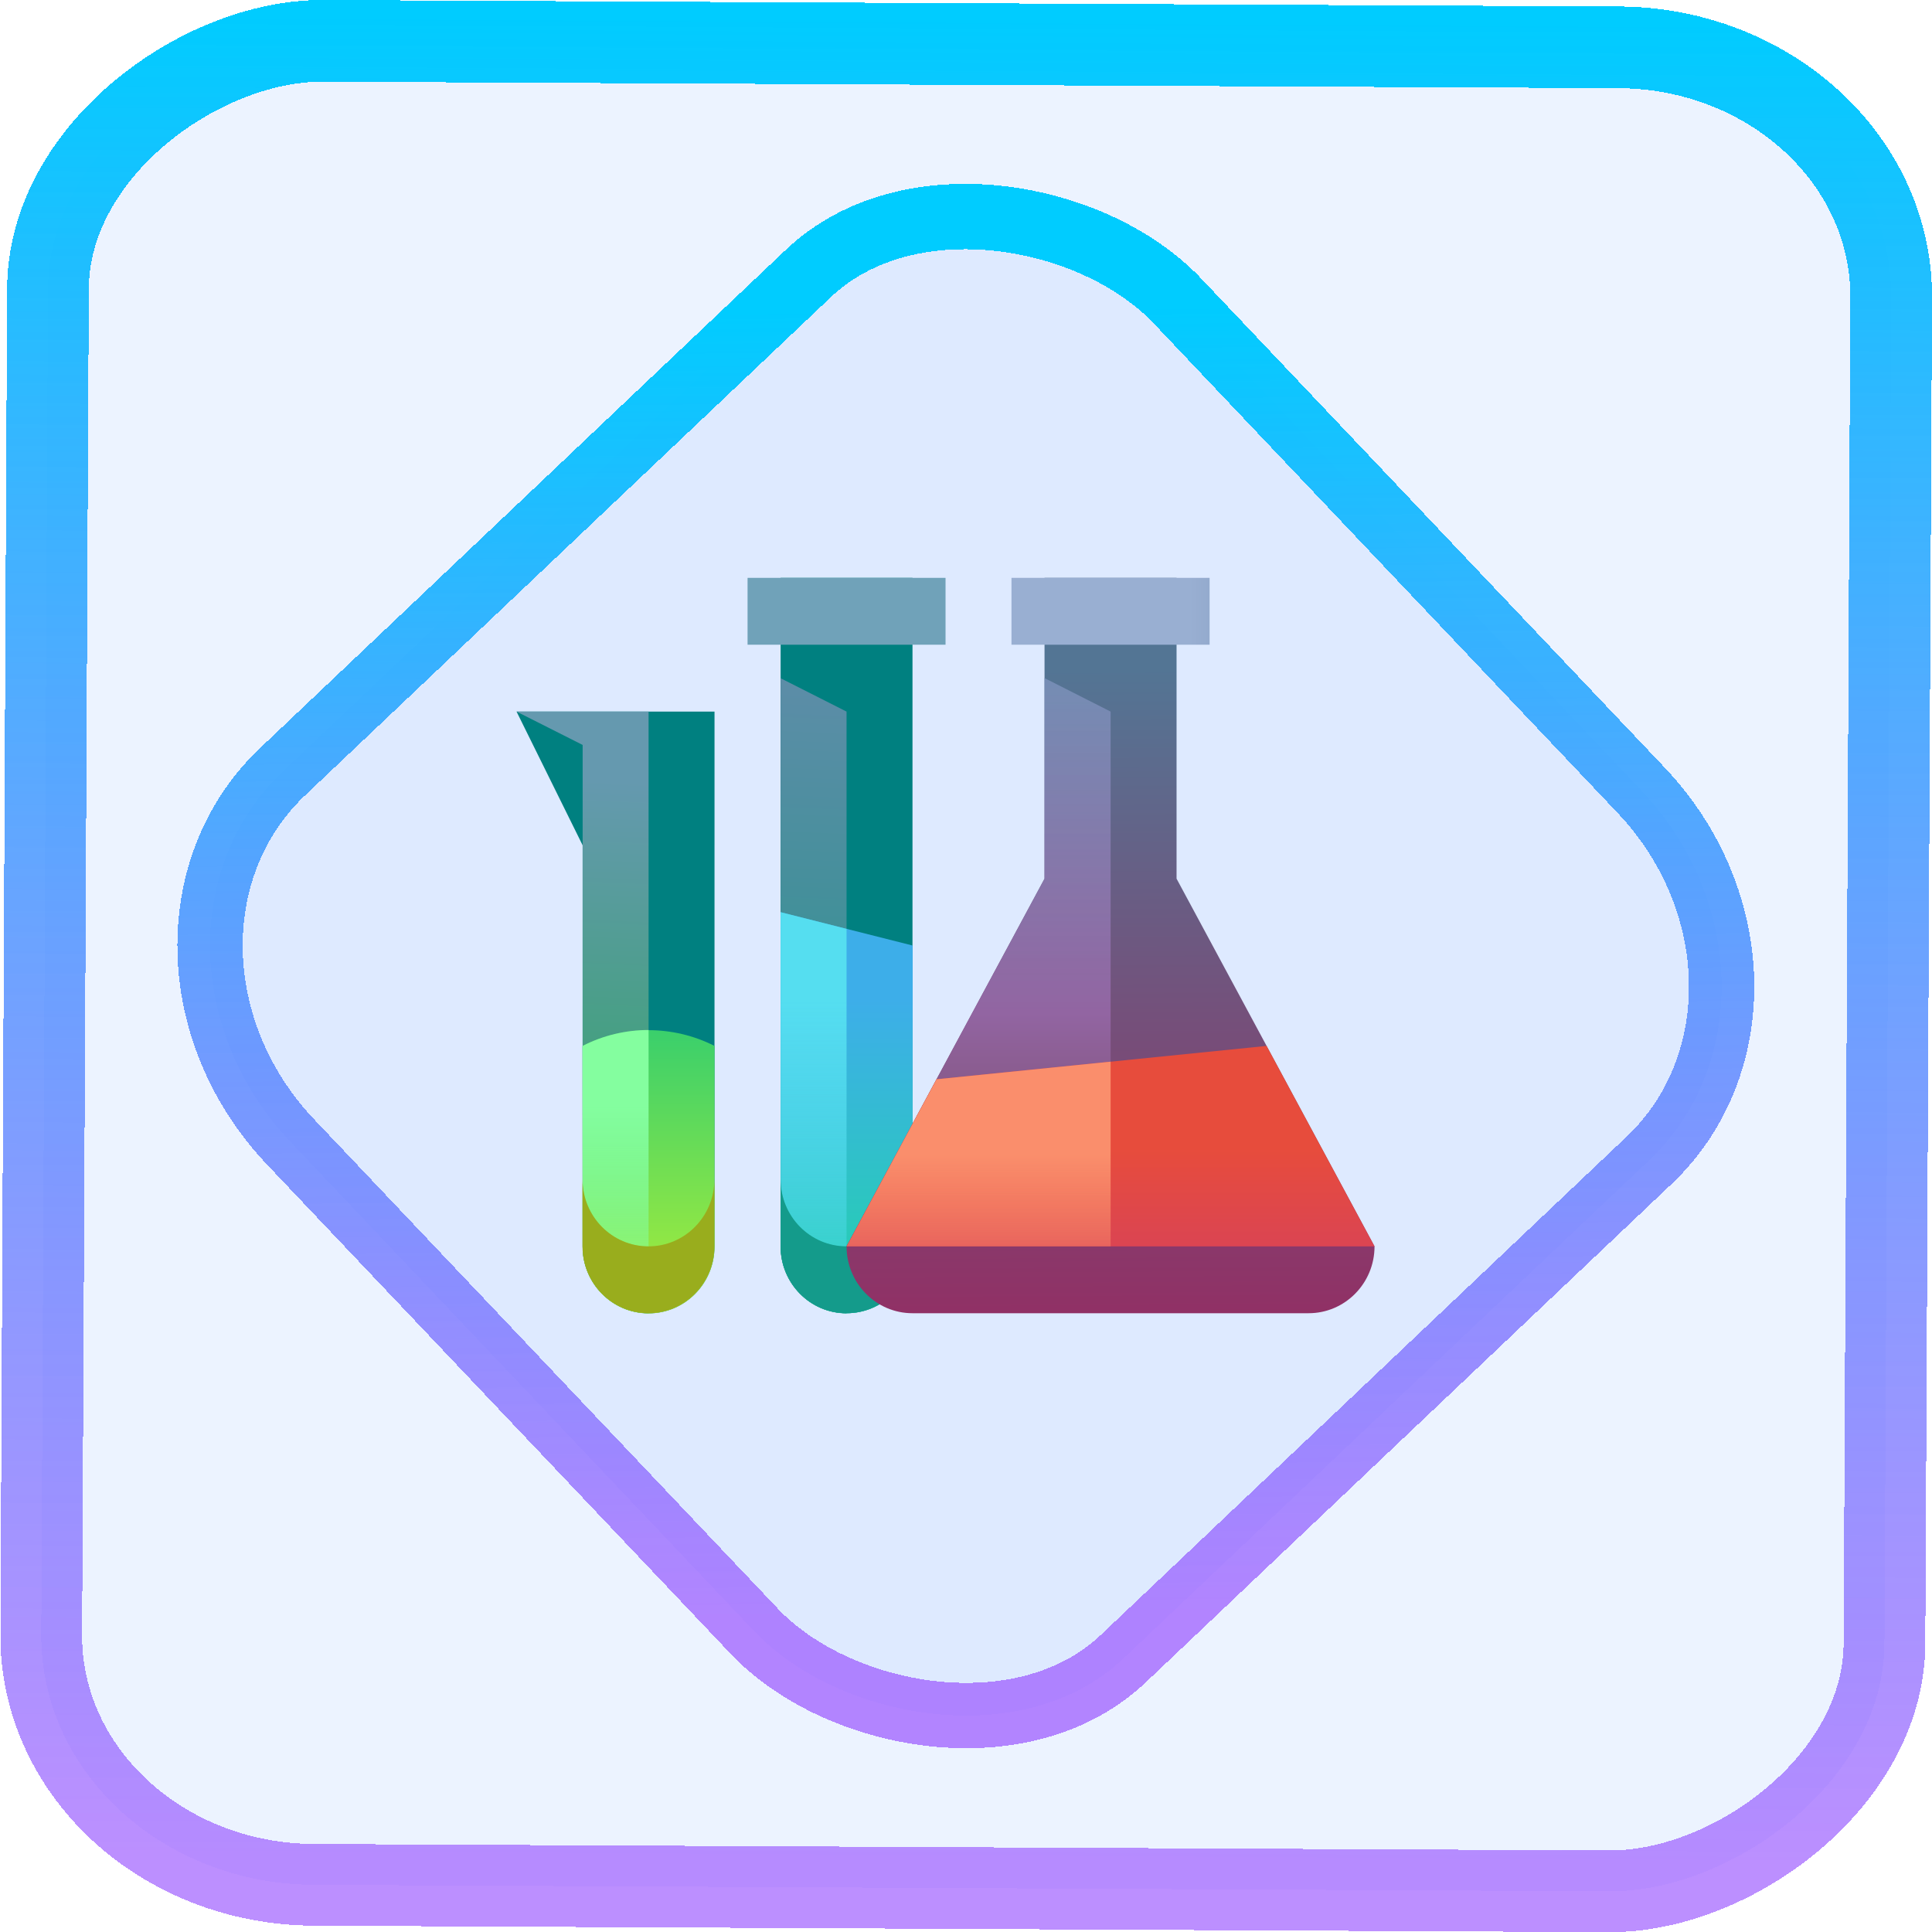 <?xml version="1.0" encoding="UTF-8" standalone="no"?>
<svg
   xmlns:dc="http://purl.org/dc/elements/1.1/"
   xmlns:cc="http://creativecommons.org/ns#"
   xmlns:rdf="http://www.w3.org/1999/02/22-rdf-syntax-ns#"
   xmlns:svg="http://www.w3.org/2000/svg"
   xmlns="http://www.w3.org/2000/svg"
   xmlns:xlink="http://www.w3.org/1999/xlink"
   xmlns:sodipodi="http://sodipodi.sourceforge.net/DTD/sodipodi-0.dtd"
   xmlns:inkscape="http://www.inkscape.org/namespaces/inkscape"
   width="47.286"
   height="47.286"
   version="1.1"
   viewBox="0 0 12.511 12.511"
   id="svg12"
   sodipodi:docname="kdesrc-build.svg"
   inkscape:version="1.0.1 (3bc2e813f5, 2020-09-07)">
  <style
     id="style930"></style>
  <defs
     id="defs16">
    <linearGradient
       id="linearGradient944"
       inkscape:collect="always">
      <stop
         style="stop-color:#9955ff;stop-opacity:0.658"
         offset="0"
         id="stop940" />
      <stop
         style="stop-color:#00ccff;stop-opacity:1"
         offset="1"
         id="stop942" />
    </linearGradient>
    <linearGradient
       id="c"
       y1="523.8"
       x1="403.57"
       y2="536.8"
       x2="416.57"
       gradientUnits="userSpaceOnUse"
       gradientTransform="matrix(0.345,0,0,0.345,-134.804,-174.633)"
       xlink:href="#c-3">
      <stop
         stop-color="#292c2f"
         id="stop1568" />
      <stop
         offset="1"
         stop-opacity="0"
         id="stop1570" />
    </linearGradient>
    <linearGradient
       xlink:href="#b-2"
       id="linearGradient4189"
       x1="14.369"
       y1="22.522"
       x2="26.522"
       y2="22.522"
       gradientUnits="userSpaceOnUse" />
    <linearGradient
       x1="36"
       gradientUnits="userSpaceOnUse"
       x2="14"
       y2="12"
       y1="44"
       id="b-2">
      <stop
         style="stop-color:#bfc9c9;stop-opacity:1"
         stop-color="#536161"
         id="stop1579" />
      <stop
         style="stop-color:#fbfbfb;stop-opacity:1"
         stop-color="#f4f5f5"
         offset="1"
         id="stop1581" />
    </linearGradient>
    <linearGradient
       xlink:href="#b-2"
       id="linearGradient4428"
       gradientUnits="userSpaceOnUse"
       x1="31.586"
       y1="36.345"
       x2="1.203"
       y2="6.723" />
    <linearGradient
       xlink:href="#b-2"
       id="linearGradient4189-3"
       x1="14.369"
       y1="22.522"
       x2="26.522"
       y2="22.522"
       gradientUnits="userSpaceOnUse"
       gradientTransform="translate(20.842,61.554)" />
    <linearGradient
       xlink:href="#b-2"
       id="linearGradient4428-5"
       gradientUnits="userSpaceOnUse"
       x1="31.586"
       y1="36.345"
       x2="1.203"
       y2="6.723"
       gradientTransform="translate(20.842,61.554)" />
    <linearGradient
       xlink:href="#b-2"
       id="linearGradient4189-3-3"
       x1="14.369"
       y1="22.522"
       x2="26.522"
       y2="22.522"
       gradientUnits="userSpaceOnUse"
       gradientTransform="translate(4.377,4.421)" />
    <linearGradient
       xlink:href="#b-2"
       id="linearGradient4428-5-5"
       gradientUnits="userSpaceOnUse"
       x1="31.586"
       y1="36.345"
       x2="1.203"
       y2="6.723"
       gradientTransform="translate(4.377,4.421)" />
    <linearGradient
       inkscape:collect="always"
       xlink:href="#linearGradient14"
       id="linearGradient15"
       x1="-9.685"
       y1="45.161"
       x2="11.988"
       y2="21.735"
       gradientUnits="userSpaceOnUse"
       gradientTransform="scale(0.265)" />
    <linearGradient
       id="linearGradient14"
       inkscape:collect="always">
      <stop
         style="stop-color:#9955ff;stop-opacity:0.697"
         offset="0"
         id="stop12" />
      <stop
         style="stop-color:#00ccff;stop-opacity:1"
         offset="1"
         id="stop13" />
    </linearGradient>
    <linearGradient
       id="b"
       x1="8"
       x2="8"
       y1="11.6"
       y2="16"
       gradientUnits="userSpaceOnUse"
       gradientTransform="matrix(1.7,0,0,1.7,29.538,-10.537)">
      <stop
         stop-color="#494d76"
         offset="0"
         id="stop3" />
      <stop
         stop-color="#552968"
         offset="1"
         id="stop4" />
    </linearGradient>
    <linearGradient
       id="c-3"
       x1="4"
       x2="3.635"
       y1="5"
       y2="14.192"
       gradientUnits="userSpaceOnUse"
       gradientTransform="matrix(1.627,0,0,1.627,-24.618,-56.954)">
      <stop
         stop-color="#538094"
         offset="0"
         id="stop5" />
      <stop
         stop-color="#136b2f"
         offset="1"
         id="stop6" />
    </linearGradient>
    <linearGradient
       inkscape:collect="always"
       xlink:href="#d"
       id="linearGradient70"
       gradientUnits="userSpaceOnUse"
       gradientTransform="matrix(0.431,0,0,0.431,3.65,2.941)"
       x1="2.8"
       y1="5"
       x2="2.376"
       y2="14.18" />
    <linearGradient
       id="d"
       x1="2.8"
       x2="2.376"
       y1="5"
       y2="14.18"
       gradientUnits="userSpaceOnUse"
       gradientTransform="matrix(1.627,0,0,1.627,-24.618,-56.954)">
      <stop
         stop-color="#6599af"
         offset="0"
         id="stop7" />
      <stop
         stop-color="#1da848"
         offset="1"
         id="stop8" />
    </linearGradient>
    <linearGradient
       inkscape:collect="always"
       xlink:href="#e"
       id="linearGradient71"
       gradientUnits="userSpaceOnUse"
       gradientTransform="matrix(0.431,0,0,0.431,3.65,2.941)"
       x1="3.8"
       y1="8.2"
       x2="3.8"
       y2="14.2" />
    <linearGradient
       id="e"
       x1="3.8"
       x2="3.8"
       y1="8.2"
       y2="14.2"
       gradientUnits="userSpaceOnUse"
       gradientTransform="matrix(1.627,0,0,1.627,-24.618,-56.954)">
      <stop
         stop-color="#2ecc71"
         offset="0"
         id="stop9" />
      <stop
         stop-color="#cef829"
         offset="1"
         id="stop10" />
    </linearGradient>
    <linearGradient
       inkscape:collect="always"
       xlink:href="#f"
       id="linearGradient72"
       gradientUnits="userSpaceOnUse"
       gradientTransform="matrix(0.431,0,0,0.431,3.65,2.941)"
       x1="3.8"
       y1="9.8"
       x2="3.8"
       y2="14.2" />
    <linearGradient
       id="f"
       x1="3.8"
       x2="3.8"
       y1="9.8"
       y2="14.2"
       gradientUnits="userSpaceOnUse"
       gradientTransform="matrix(1.627,0,0,1.627,-24.618,-56.954)">
      <stop
         stop-color="#84fe9f"
         offset="0"
         id="stop11-6" />
      <stop
         stop-color="#84fe9f"
         stop-opacity="0"
         offset="1"
         id="stop12-7" />
    </linearGradient>
    <linearGradient
       id="g"
       x1="7.047"
       x2="6.789"
       y1="3"
       y2="14.194"
       gradientUnits="userSpaceOnUse"
       gradientTransform="matrix(1.627,0,0,1.627,-24.618,-56.954)">
      <stop
         stop-color="#537594"
         offset="0"
         id="stop13-5" />
      <stop
         stop-color="#11686d"
         offset="1"
         id="stop14" />
    </linearGradient>
    <linearGradient
       inkscape:collect="always"
       xlink:href="#h"
       id="linearGradient74"
       gradientUnits="userSpaceOnUse"
       gradientTransform="matrix(0.431,0,0,0.431,3.65,2.941)"
       x1="6"
       y1="3.4"
       x2="5.502"
       y2="14.177" />
    <linearGradient
       id="h"
       x1="6"
       x2="5.502"
       y1="3.4"
       y2="14.177"
       gradientUnits="userSpaceOnUse"
       gradientTransform="matrix(1.627,0,0,1.627,-24.618,-56.954)">
      <stop
         stop-color="#5d8da8"
         offset="0"
         id="stop15" />
      <stop
         stop-color="#0e957d"
         offset="1"
         id="stop16" />
    </linearGradient>
    <linearGradient
       inkscape:collect="always"
       xlink:href="#i"
       id="linearGradient75"
       gradientUnits="userSpaceOnUse"
       gradientTransform="matrix(0.431,0,0,0.431,3.65,2.941)"
       x1="7"
       y1="8.2"
       x2="7"
       y2="14.2" />
    <linearGradient
       id="i"
       x1="7"
       x2="7"
       y1="8.2"
       y2="14.2"
       gradientUnits="userSpaceOnUse"
       gradientTransform="matrix(1.627,0,0,1.627,-24.618,-56.954)">
      <stop
         stop-color="#3daee9"
         offset="0"
         id="stop17" />
      <stop
         stop-color="#1cdc9a"
         offset="1"
         id="stop18" />
    </linearGradient>
    <linearGradient
       inkscape:collect="always"
       xlink:href="#j"
       id="linearGradient76"
       gradientUnits="userSpaceOnUse"
       gradientTransform="matrix(0.431,0,0,0.431,3.65,2.941)"
       x1="7"
       y1="8.2"
       x2="7"
       y2="14.2" />
    <linearGradient
       id="j"
       x1="7"
       x2="7"
       y1="8.2"
       y2="14.2"
       gradientUnits="userSpaceOnUse"
       gradientTransform="matrix(1.627,0,0,1.627,-24.618,-56.954)">
      <stop
         stop-color="#55def0"
         offset="0"
         id="stop19" />
      <stop
         stop-color="#55def0"
         stop-opacity="0"
         offset="1"
         id="stop20" />
    </linearGradient>
    <linearGradient
       inkscape:collect="always"
       xlink:href="#k"
       id="linearGradient77"
       gradientUnits="userSpaceOnUse"
       gradientTransform="matrix(0.431,0,0,0.431,3.65,2.941)"
       x1="6"
       y1="3.5"
       x2="8"
       y2="3.5" />
    <linearGradient
       id="k"
       x1="6"
       x2="8"
       y1="3.5"
       y2="3.5"
       gradientUnits="userSpaceOnUse"
       gradientTransform="matrix(1.627,0,0,1.627,-24.618,-56.954)">
      <stop
         stop-color="#70a2b9"
         offset="0"
         id="stop21" />
      <stop
         stop-color="#507694"
         offset="1"
         id="stop22" />
    </linearGradient>
    <linearGradient
       inkscape:collect="always"
       xlink:href="#l"
       id="linearGradient78"
       gradientUnits="userSpaceOnUse"
       gradientTransform="matrix(0.431,0,0,0.431,3.65,2.941)"
       x1="11"
       y1="3.2"
       x2="11.062"
       y2="14.4" />
    <linearGradient
       id="l"
       x1="11"
       x2="11.062"
       y1="3.2"
       y2="14.4"
       gradientUnits="userSpaceOnUse"
       gradientTransform="matrix(1.627,0,0,1.627,-24.618,-56.954)">
      <stop
         stop-color="#537594"
         offset="0"
         id="stop23" />
      <stop
         stop-color="#9a265e"
         offset="1"
         id="stop24" />
    </linearGradient>
    <linearGradient
       inkscape:collect="always"
       xlink:href="#m"
       id="linearGradient79"
       gradientUnits="userSpaceOnUse"
       gradientTransform="matrix(0.431,0,0,0.431,3.65,2.941)"
       x1="9.5"
       y1="2.792"
       x2="9.5"
       y2="14" />
    <linearGradient
       id="m"
       x1="9.5"
       x2="9.5"
       y1="2.792"
       y2="14"
       gradientUnits="userSpaceOnUse"
       gradientTransform="matrix(1.627,0,0,1.627,-24.618,-56.954)">
      <stop
         stop-color="#7998be"
         stop-opacity=".8"
         offset="0"
         id="stop25" />
      <stop
         stop-color="#9265a2"
         offset=".5"
         id="stop26" />
      <stop
         stop-color="#622e2e"
         offset="1"
         id="stop27" />
    </linearGradient>
    <linearGradient
       inkscape:collect="always"
       xlink:href="#n"
       id="linearGradient80"
       gradientUnits="userSpaceOnUse"
       gradientTransform="matrix(0.431,0,0,0.431,3.65,2.941)"
       x1="10.984"
       y1="10.424"
       x2="10.984"
       y2="13.515" />
    <linearGradient
       id="n"
       x1="10.984"
       x2="10.984"
       y1="10.424"
       y2="13.515"
       gradientUnits="userSpaceOnUse"
       gradientTransform="matrix(1.627,0,0,1.627,-24.618,-56.954)">
      <stop
         stop-color="#e74c3c"
         offset="0"
         id="stop28" />
      <stop
         stop-color="#da4453"
         offset=".5"
         id="stop29" />
      <stop
         stop-color="#9b59b6"
         offset="1"
         id="stop30" />
    </linearGradient>
    <linearGradient
       inkscape:collect="always"
       xlink:href="#o"
       id="linearGradient81"
       gradientUnits="userSpaceOnUse"
       gradientTransform="matrix(0.431,0,0,0.431,3.65,2.941)"
       x1="9"
       y1="10.524"
       x2="9"
       y2="13" />
    <linearGradient
       id="o"
       x1="9"
       x2="9"
       y1="10.524"
       y2="13"
       gradientUnits="userSpaceOnUse"
       gradientTransform="matrix(1.627,0,0,1.627,-24.618,-56.954)">
      <stop
         stop-color="#fa8e6c"
         offset="0"
         id="stop31" />
      <stop
         stop-color="#fa8e6c"
         stop-opacity="0"
         offset="1"
         id="stop32" />
    </linearGradient>
    <linearGradient
       inkscape:collect="always"
       xlink:href="#p"
       id="linearGradient82"
       gradientUnits="userSpaceOnUse"
       gradientTransform="matrix(0.431,0,0,0.431,3.65,2.941)"
       x1="9.4"
       y1="3.4"
       x2="12.2"
       y2="3.4" />
    <linearGradient
       id="p"
       x1="9.4"
       x2="12.2"
       y1="3.4"
       y2="3.4"
       gradientUnits="userSpaceOnUse"
       gradientTransform="matrix(1.627,0,0,1.627,-24.618,-56.954)">
      <stop
         stop-color="#99afd2"
         offset="0"
         id="stop33" />
      <stop
         stop-color="#6a87ab"
         offset="1"
         id="stop34" />
    </linearGradient>
    <linearGradient
       inkscape:collect="always"
       xlink:href="#linearGradient944"
       id="linearGradient938"
       x1="-12.026"
       y1="6.117"
       x2="-0.085"
       y2="6.117"
       gradientUnits="userSpaceOnUse" />
  </defs>
  <sodipodi:namedview
     id="namedview14"
     pagecolor="#000000"
     bordercolor="#666666"
     borderopacity="1.0"
     inkscape:showpageshadow="2"
     inkscape:pageopacity="0.0"
     inkscape:pagecheckerboard="0"
     inkscape:deskcolor="#d1d1d1"
     showgrid="false"
     inkscape:zoom="7.5172018"
     inkscape:cx="-12.043542"
     inkscape:cy="56.898369"
     inkscape:window-width="1920"
     inkscape:window-height="988"
     inkscape:window-x="0"
     inkscape:window-y="0"
     inkscape:window-maximized="1"
     inkscape:current-layer="svg12"
     inkscape:document-rotation="0">
    <inkscape:grid
       type="xygrid"
       id="grid244"
       originx="9.959"
       originy="-31.579"
       spacingy="1"
       spacingx="1"
       units="px"
       visible="false" />
  </sodipodi:namedview>
  <rect
     x="-12.195"
     y="0.32"
     width="11.941"
     height="11.936"
     rx="1.612"
     shape-rendering="crispEdges"
     id="rect5-6-7-3"
     ry="1.774"
     transform="matrix(0.005,-1,1,0.005,0,0)"
     style="fill:#80b3ff;fill-opacity:0.15;stroke:url(#linearGradient938);stroke-width:0.529;stroke-miterlimit:4;stroke-dasharray:none;stroke-opacity:1" />
  <rect
     x="-3.72"
     y="4.885"
     width="7.913"
     height="7.912"
     rx="1.612"
     shape-rendering="crispEdges"
     id="rect5-6-6-6-6"
     style="fill:#80b3ff;fill-opacity:0.122;stroke:url(#linearGradient15);stroke-width:0.423;stroke-opacity:1;stroke-miterlimit:4;stroke-dasharray:none"
     ry="1.774"
     transform="matrix(0.726,-0.688,0.688,0.726,0,0)" />
  <path
     d="m 3.345,4.608 h 1.282 l -7.17e-5,3.464 c -4.2e-6,0.239 -0.191,0.433 -0.427,0.433 -0.236,0 -0.427,-0.194 -0.427,-0.433 l 8.88e-5,-2.598 z"
     id="path38-8"
     fill="url(#c)"
     style="fill-opacity:1;fill:#008080" />
  <path
     d="M 4.2,4.608 H 3.345 L 3.773,4.824 v 3.247 c 0,0.239 0.191,0.433 0.427,0.433 z"
     clip-rule="evenodd"
     fill="url(#d)"
     fill-rule="evenodd"
     id="path39-9"
     style="fill:url(#linearGradient70);stroke-width:0.431" />
  <path
     d="m 3.772,6.773 c 0.269,-0.136 0.586,-0.136 0.855,0 v 1.299 c 0,0.239 -0.191,0.433 -0.427,0.433 -0.236,0 -0.427,-0.194 -0.427,-0.433 z"
     fill="url(#e)"
     id="path40-7"
     style="fill:url(#linearGradient71);stroke-width:0.431" />
  <path
     d="M 4.2,6.67 C 4.054,6.67 3.907,6.704 3.773,6.773 l 2.92e-5,0.866 c 7.3e-6,0.239 0.191,0.433 0.427,0.433 z"
     clip-rule="evenodd"
     fill="url(#f)"
     fill-rule="evenodd"
     id="path41-3"
     style="fill:url(#linearGradient72);stroke-width:0.431" />
  <path
     d="m 3.772,7.638 v 0.433 c 0,0.239 0.191,0.433 0.427,0.433 0.236,0 0.427,-0.194 0.427,-0.433 V 7.638 c 0,0.239 -0.191,0.433 -0.427,0.433 -0.236,0 -0.427,-0.194 -0.427,-0.433 z"
     fill="#99ad1d"
     id="path42-6"
     style="stroke-width:0.431" />
  <path
     d="M 5.055,3.742 H 5.909 v 4.329 c 0,0.239 -0.191,0.433 -0.427,0.433 -0.236,0 -0.427,-0.194 -0.427,-0.433 z"
     id="path43-1"
     style="fill:#008080;stroke-width:0.431" />
  <path
     d="m 5.482,4.608 -0.427,-0.216 -9.4e-5,3.68 c -4.5e-6,0.239 0.191,0.433 0.427,0.433 z"
     clip-rule="evenodd"
     fill="url(#h)"
     fill-rule="evenodd"
     id="path44-2"
     style="fill:url(#linearGradient74);stroke-width:0.431" />
  <path
     d="m 5.055,5.907 0.855,0.216 -8.01e-5,1.948 c -9.6e-6,0.239 -0.191,0.433 -0.427,0.433 -0.236,0 -0.427,-0.194 -0.427,-0.433 z"
     fill="url(#i)"
     id="path45-9"
     style="fill:url(#linearGradient75);stroke-width:0.431" />
  <path
     d="m 5.482,6.015 -0.427,-0.108 -8.1e-5,1.732 c -1.31e-5,0.239 0.191,0.433 0.427,0.433 z"
     fill="url(#j)"
     id="path46-3"
     style="fill:url(#linearGradient76);stroke-width:0.431" />
  <path
     d="m 5.055,7.638 v 0.433 c 0,0.239 0.191,0.433 0.427,0.433 0.236,0 0.427,-0.194 0.427,-0.433 V 7.638 c -8.7e-6,0.239 -0.191,0.433 -0.427,0.433 -0.236,0 -0.427,-0.194 -0.427,-0.433 z"
     fill="#149b8b"
     id="path47-1"
     style="stroke-width:0.431" />
  <path
     d="m 4.841,3.742 h 1.282 V 4.175 h -1.282 z"
     fill="url(#k)"
     id="path48-9"
     style="fill:url(#linearGradient77);stroke-width:0.431" />
  <path
     d="m 6.764,3.742 h 0.855 v 1.948 l 1.282,2.381 c 0,0.239 -0.191,0.433 -0.427,0.433 H 5.909 c -0.236,0 -0.427,-0.194 -0.427,-0.433 L 6.764,5.69 Z"
     id="path49-4"
     style="fill:url(#linearGradient78);stroke-width:0.431"
     fill="url(#l)" />
  <path
     d="M 7.192,4.608 6.764,4.391 6.764,5.69 5.482,8.071 h 1.71 z"
     clip-rule="evenodd"
     fill="url(#m)"
     fill-rule="evenodd"
     id="path50-7"
     style="fill:url(#linearGradient79);stroke-width:0.431" />
  <path
     d="M 8.901,8.071 8.202,6.773 6.065,6.989 5.482,8.071 Z"
     clip-rule="evenodd"
     fill="url(#n)"
     fill-rule="evenodd"
     id="path51-8"
     style="fill:url(#linearGradient80);stroke-width:0.431" />
  <path
     d="M 7.192,6.875 6.065,6.989 5.482,8.071 H 7.192 Z"
     fill="url(#o)"
     id="path52-4"
     style="fill:url(#linearGradient81);stroke-width:0.431" />
  <path
     d="M 6.55,3.742 H 7.833 V 4.175 H 6.55 Z"
     fill="url(#p)"
     id="path53-5"
     style="fill:url(#linearGradient82);stroke-width:0.431" />
</svg>
